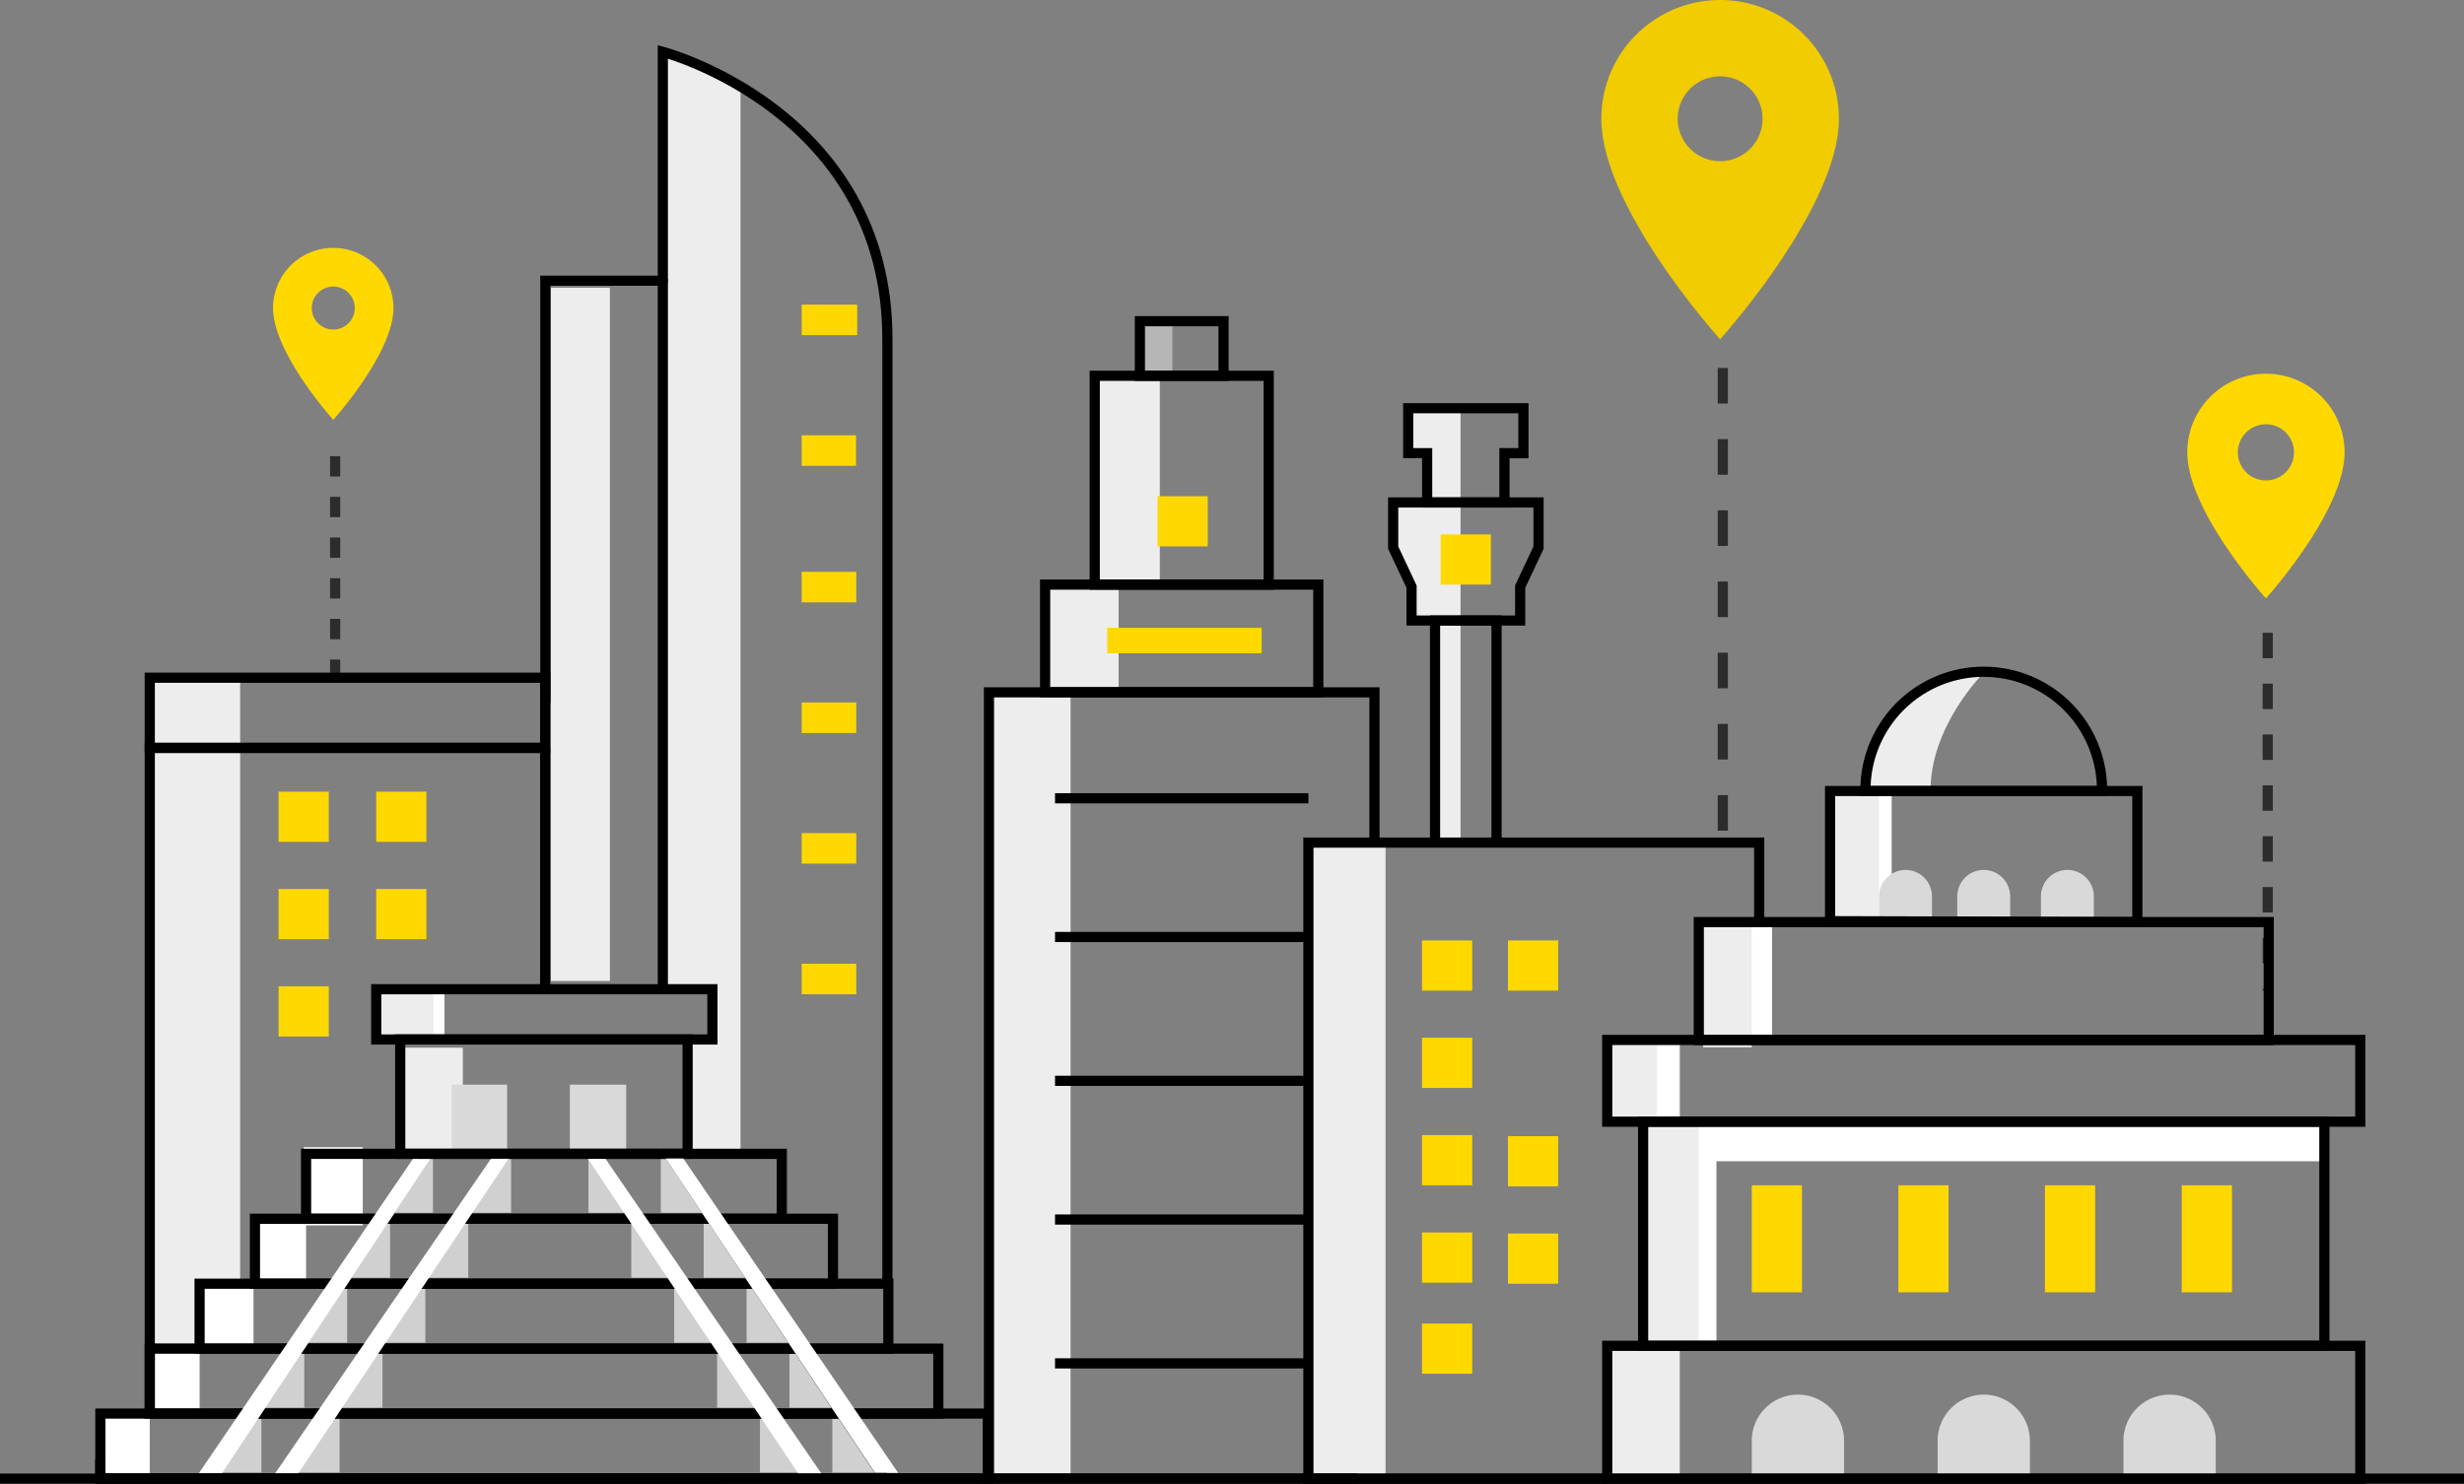 <svg xmlns="http://www.w3.org/2000/svg" width="484.424" height="291.783" viewBox="0 0 484.424 291.783">
  <rect x="0" y="0" width="484.424" height="291.783" fill="#808080" stroke="none"/>
  <g id="shape_about" transform="translate(-321.483 -1089.425)">
    <g id="OBJECTS" transform="translate(341.209 1099.625)">
      <g id="Group_58743" data-name="Group 58743" transform="translate(23.237 215.511)">
        <path id="Path_3828" d="M100.958,211.811v12.762h8.432Z" transform="translate(19.718 -160.722)" fill="#d0d0d0"/>
        <path id="Path_3827" d="M95.589,203.678v12.77h8.432Z" transform="translate(16.657 -165.359)" fill="#d0d0d0"/>
        <path id="Path_3826" d="M90.219,195.545v12.77h8.432Z" transform="translate(13.595 -169.997)" fill="#d0d0d0"/>
        <path id="Path_3824" d="M84.85,187.412v12.77h8.426Z" transform="translate(10.534 -174.634)" fill="#d0d0d0"/>
        <path id="Path_3825" d="M79.481,179.274v12.77h8.432Z" transform="translate(7.472 -179.274)" fill="#d0d0d0"/>
        <path id="Path_3828_00000109013726359536953410000008660165395218620581_" d="M91.894,211.811v12.762h8.432Z" transform="translate(14.55 -160.722)" fill="#d0d0d0"/>
        <path id="Path_3827_00000127737797485320224690000000316171348118052250_" d="M86.525,203.678v12.77h8.432Z" transform="translate(11.488 -165.359)" fill="#d0d0d0"/>
        <path id="Path_3826_00000083807221100266126330000007282586654572691645_" d="M81.155,195.545v12.77h8.432Z" transform="translate(8.427 -169.997)" fill="#d0d0d0"/>
        <path id="Path_3824_00000048503134330433283600000005228089595989261982_" d="M75.786,187.412v12.77h8.426Z" transform="translate(5.365 -174.634)" fill="#d0d0d0"/>
        <path id="Path_3825_00000091700871018945199980000012447105651403830447_" d="M70.416,179.274v12.77h8.432Z" transform="translate(2.303 -179.274)" fill="#d0d0d0"/>
        <path id="Path_3767" d="M42.321,211.811v12.762H33.889Z" transform="translate(-18.523 -160.722)" fill="#d0d0d0"/>
        <path id="Path_3823" d="M32.535,211.811v12.762H24.1Z" transform="translate(-24.103 -160.722)" fill="#d0d0d0"/>
        <path id="Path_3768" d="M47.692,203.678v12.77H39.26Z" transform="translate(-15.461 -165.359)" fill="#d0d0d0"/>
        <path id="Path_3822" d="M37.9,203.678v12.77H29.473Z" transform="translate(-21.041 -165.359)" fill="#d0d0d0"/>
        <path id="Path_3769" d="M53.061,195.545v12.77H44.629Z" transform="translate(-12.4 -169.997)" fill="#d0d0d0"/>
        <path id="Path_3821" d="M43.274,195.545v12.77H34.842Z" transform="translate(-17.98 -169.997)" fill="#d0d0d0"/>
        <path id="Path_3770" d="M58.43,187.412v12.77H50Z" transform="translate(-9.338 -174.634)" fill="#d0d0d0"/>
        <path id="Path_3819" d="M48.644,187.412v12.77H40.212Z" transform="translate(-14.918 -174.634)" fill="#d0d0d0"/>
        <path id="Path_3771" d="M63.8,179.274v12.77H55.368Z" transform="translate(-6.277 -179.274)" fill="#d0d0d0"/>
        <path id="Path_3820" d="M54.013,179.274v12.77H45.581Z" transform="translate(-11.857 -179.274)" fill="#d0d0d0"/>
      </g>
      <path id="Icon_material-location-on" data-name="Icon material-location-on" d="M19.333,3A11.824,11.824,0,0,0,7.5,14.833c0,8.875,11.833,21.975,11.833,21.975s11.833-13.1,11.833-21.975A11.824,11.824,0,0,0,19.333,3Zm0,16.059a4.226,4.226,0,1,1,4.226-4.226A4.228,4.228,0,0,1,19.333,19.059Z" transform="translate(26.463 35.544)" fill="#ffd800"/>
      <line id="Line_210" data-name="Line 210" y2="43.948" transform="translate(46.165 79.496)" fill="none" stroke="#2c2c2c" stroke-width="2" stroke-dasharray="4"/>
      <path id="Icon_material-location-on-2" data-name="Icon material-location-on" d="M22.961,3A15.45,15.45,0,0,0,7.5,18.462c0,11.6,15.461,28.714,15.461,28.714S38.423,30.058,38.423,18.462A15.45,15.45,0,0,0,22.961,3Zm0,20.984a5.522,5.522,0,1,1,5.522-5.522A5.524,5.524,0,0,1,22.961,23.984Z" transform="translate(402.797 60.291)" fill="#ffd800"/>
      <line id="Line_209" data-name="Line 209" y2="70.369" transform="translate(426.109 114.233)" fill="none" stroke="#2c2c2c" stroke-width="2" stroke-dasharray="5"/>
      <path id="Path_3837_00000136376970192763587660000014273684211683902614_" d="M65.725,68.577H77.314V204.9H65.725Z" transform="translate(22.866 -22.195)" fill="#ededed"/>
      <path id="Path_3837_00000136376970192763587660000014273684211683902614_2" data-name="Path_3837_00000136376970192763587660000014273684211683902614_" d="M65.725,68.577H83.362V199.126H65.725Z" transform="translate(-55.874 54.867)" fill="#ededed"/>
      <path id="Path_3837_00000172407616772494208070000016892682671387895173_" d="M47.313,165.989H58.9v20.868H47.313Z" transform="translate(12.368 29.835)" fill="#ededed"/>
      <path id="Path_3837_00000172407616772494208070000016892682671387895173_2" data-name="Path_3837_00000172407616772494208070000016892682671387895173_" d="M47.313,165.989H58.2V179.6H47.313Z" transform="translate(21.78 37.096)" fill="#d9d9d9"/>
      <path id="Path_3837_00000172407616772494208070000016892682671387895173_3" data-name="Path_3837_00000172407616772494208070000016892682671387895173_" d="M47.313,165.989H58.384V179.6H47.313Z" transform="translate(44.996 37.096)" fill="#d9d9d9"/>
      <path id="Path_3837_00000145749618358819105950000017518159500160272812_" d="M43.848,158.722H57.262v9.7H43.848Z" transform="translate(10.392 25.692)" fill="#fff"/>
      <path id="Path_3837_00000172407616772494208070000016892682671387895173_4" data-name="Path_3837_00000172407616772494208070000016892682671387895173_" d="M47.313,165.989H58.2v10.12H47.313Z" transform="translate(7.276 17.764)" fill="#ededed"/>
      <path id="Path_3837_00000051369594393740946290000007951837306483611052_" d="M34.78,178.451H46.369V193.82H34.78Z" transform="translate(5.222 36.941)" fill="#fff"/>
      <path id="Path_3837_00000019669593508572360440000011795198078279181698_" d="M28.481,187.112H38.819V200.82H28.481V187.112Z" transform="translate(1.63 41.879)" fill="#fff"/>
      <path id="Path_3837_00000067201136949603153790000002697685471769332097_" d="M21.732,195.357h10.6v12.621h-10.6Z" transform="translate(-2.218 46.58)" fill="#fff"/>
      <path id="Path_3837_00000023967536499360698540000002796128221918851003_" d="M15.493,203.676h9.8v12.769h-9.8Z" transform="translate(-5.775 51.324)" fill="#fff"/>
      <path id="Path_3837_00000056386225167768559390000015178269635301037243_" d="M9.3,212.088h9.716v12.769H9.3Z" transform="translate(-9.303 56.12)" fill="#fff"/>
      <path id="Path_3756" data-name="Path 3756" d="M95.012,48.073V257.958l-10.4.008V235.473l4.868.009V225.6H79.734V41.274A65.272,65.272,0,0,1,95.012,48.073Z" transform="translate(30.853 -41.274)" fill="#ededed"/>
      <path id="Path_3830" d="M180.064,156.19h1.591V112.925h-5.62V156.19h4.028" transform="translate(85.762 -0.42)" fill="#ededed"/>
      <path id="Path_3831" d="M179.764,120.927h4.659V97.7H171.18v8.881l3.611,7.684v6.661l4.963,0" transform="translate(82.994 -9.102)" fill="#ededed"/>
      <path id="Union_3" d="M176.787,104.429l.945-9.264h-4.671V85.9H183.35v18.523Z" transform="translate(84.066 -15.829)" fill="#ededed"/>
      <rect id="Rectangle_16571" width="14.413" height="44.072" transform="translate(303.314 209.922)" fill="#fff"/>
      <rect id="Rectangle_16572" width="14.413" height="25.784" transform="translate(296.108 254.444)" fill="#ededed"/>
      <rect id="Rectangle_16573" width="14.413" height="15.722" transform="translate(296.108 194.199)" fill="#fff"/>
      <rect id="Rectangle_16574" width="14.413" height="23.179" transform="translate(314.256 171.119)" fill="#fff"/>
      <rect id="Rectangle_16575" width="12.408" height="25.19" transform="translate(339.774 145.929)" fill="#fff"/>
      <path id="Path_3836" d="M127.893,107.991H141.88v21.155H127.893Z" transform="translate(58.313 -3.234)" fill="#ededed"/>
      <rect id="Rectangle_16560" width="12.795" height="40.201" transform="translate(195.499 64.556)" fill="#ededed"/>
      <rect id="Rectangle_16560-2" data-name="Rectangle_16560" width="5.847" height="10.991" transform="translate(204.92 53.565)" fill="#ededed" opacity="0.5"/>
      <path id="Path_3837" d="M120.167,121.483h16.677V275.768H120.167V121.483Z" transform="translate(53.907 4.459)" fill="#ededed"/>
      <path id="Path_3837_00000060711235797607631360000010867615403272220087_" d="M160.566,146.415h15.169V271.179H160.566Z" transform="translate(76.942 9.354)" fill="#ededed"/>
      <rect id="Rectangle_16525" width="133.509" height="8.23" transform="translate(304.389 209.922)" fill="#fff"/>
      <rect id="Rectangle_16525-2" data-name="Rectangle_16525" width="44.425" height="10.942" transform="translate(314.256 210.133) rotate(90)" fill="#ededed"/>
      <rect id="Rectangle_16525-3" data-name="Rectangle_16525" width="15.835" height="9.885" transform="translate(305.992 194.298) rotate(90)" fill="#ededed"/>
      <rect id="Rectangle_16525-4" data-name="Rectangle_16525" width="24.612" height="9.55" transform="translate(324.674 171.119) rotate(90)" fill="#ededed"/>
      <rect id="Rectangle_16525-5" data-name="Rectangle_16525" width="24.612" height="8.883" transform="translate(349.7 145.929) rotate(90)" fill="#ededed"/>
      <path id="Path_3838" d="M253.707,119.144s-10.646,10.564-10.453,23.383c-.047-.129-13.177,0-13.177,0s.231-13.676,10.363-19.5S253.707,119.144,253.707,119.144Z" transform="translate(116.575 2.948)" fill="#ededed"/>
      <g id="Group_69501" data-name="Group 69501" transform="translate(35.048 145.475)">
        <rect id="Rectangle_16524" width="9.869" height="9.869" fill="#ffd800"/>
        <rect id="Rectangle_16524-2" data-name="Rectangle_16524" width="9.869" height="9.869" transform="translate(19.188)" fill="#ffd800"/>
        <rect id="Rectangle_16529" width="9.869" height="9.869" transform="translate(0 19.139)" fill="#ffd800"/>
        <rect id="Rectangle_16529-2" data-name="Rectangle_16529" width="9.869" height="9.869" transform="translate(19.188 19.139)" fill="#ffd800"/>
        <rect id="Rectangle_16534" width="9.869" height="9.869" transform="translate(0 38.276)" fill="#ffd800"/>
      </g>
      <g id="Group_69502" data-name="Group 69502" transform="translate(259.845 174.734)">
        <rect id="Rectangle_16524-3" data-name="Rectangle_16524" width="9.869" height="9.869" fill="#ffd800"/>
        <rect id="Rectangle_16525-6" data-name="Rectangle_16525" width="9.869" height="9.869" transform="translate(16.897)" fill="#ffd800"/>
        <rect id="Rectangle_16529-3" data-name="Rectangle_16529" width="9.869" height="9.869" transform="translate(0 19.139)" fill="#ffd800"/>
        <rect id="Rectangle_16534-2" data-name="Rectangle_16534" width="9.869" height="9.869" transform="translate(0 38.276)" fill="#ffd800"/>
        <rect id="Rectangle_16536" width="9.869" height="9.869" transform="translate(0 57.417)" fill="#ffd800"/>
        <rect id="Rectangle_16537" width="9.869" height="9.869" transform="translate(16.897 57.629)" fill="#ffd800"/>
        <rect id="Rectangle_16537-2" data-name="Rectangle_16537" width="9.869" height="9.869" transform="translate(16.897 38.484)" fill="#ffd800"/>
        <rect id="Rectangle_16539" width="9.869" height="9.869" transform="translate(0 75.336)" fill="#ffd800"/>
      </g>
      <path id="Path_3789" d="M241.088,143.724a9.07,9.07,0,0,0-9.07,9.069h0v7.865H250.16v-7.865a9.07,9.07,0,0,0-9.07-9.069h0" transform="translate(92.657 120.319)" fill="#d9d9d9"/>
      <path id="Path_3817" d="M250.88,143.724a9.07,9.07,0,0,0-9.07,9.069h0v7.865h18.142v-7.865a9.07,9.07,0,0,0-9.07-9.069h0" transform="translate(119.402 120.319)" fill="#d9d9d9"/>
      <g id="Group_69503" data-name="Group 69503" transform="translate(324.675 160.864)">
        <rect id="Rectangle_16525-7" data-name="Rectangle_16525" width="9.869" height="21.045" transform="translate(0 62.014)" fill="#ffd800"/>
        <rect id="Rectangle_16525-8" data-name="Rectangle_16525" width="9.869" height="21.045" transform="translate(28.82 62.014)" fill="#ffd800"/>
        <rect id="Rectangle_16525-9" data-name="Rectangle_16525" width="9.869" height="21.045" transform="translate(57.639 62.014)" fill="#ffd800"/>
        <rect id="Rectangle_16525-10" data-name="Rectangle_16525" width="9.869" height="21.045" transform="translate(84.538 62.014)" fill="#ffd800"/>
        <path id="Path_3789-2" data-name="Path_3789" d="M237.218,143.724a5.2,5.2,0,0,0-5.2,5.2h0v4.51h10.4v-4.51a5.2,5.2,0,0,0-5.2-5.2h0" transform="translate(-206.993 -143.724)" fill="#d9d9d9"/>
        <path id="Path_3817-2" data-name="Path_3817" d="M247.01,143.724a5.2,5.2,0,0,0-5.2,5.2h0v4.51h10.4v-4.51a5.2,5.2,0,0,0-5.2-5.2h0" transform="translate(-201.409 -143.724)" fill="#d9d9d9"/>
        <path id="Path_3818" d="M257.486,143.724a5.2,5.2,0,0,0-5.2,5.2h0v4.51h10.4v-4.51a5.2,5.2,0,0,0-5.2-5.2h0" transform="translate(-195.437 -143.724)" fill="#d9d9d9"/>
      </g>
      <path id="Path_3818-2" data-name="Path_3818" d="M261.355,143.724a9.07,9.07,0,0,0-9.07,9.069h0v7.865h18.142v-7.865a9.07,9.07,0,0,0-9.07-9.069h0" transform="translate(145.463 120.319)" fill="#d9d9d9"/>
      <g id="Group_58725" data-name="Group 58725" transform="translate(0 0)">
        <line id="Line_214" x2="10.914" transform="translate(137.888 52.706)" fill="none" stroke="#ffd800" stroke-miterlimit="10" stroke-width="6"/>
        <line id="Line_215" x2="10.681" transform="translate(137.888 78.394)" fill="none" stroke="#ffd800" stroke-miterlimit="10" stroke-width="6"/>
        <line id="Line_216" x2="10.723" transform="translate(137.888 105.249)" fill="none" stroke="#ffd800" stroke-miterlimit="10" stroke-width="6"/>
        <line id="Line_217" x2="10.723" transform="translate(137.888 130.937)" fill="none" stroke="#ffd800" stroke-miterlimit="10" stroke-width="6"/>
        <line id="Line_218" x2="10.723" transform="translate(137.888 156.624)" fill="none" stroke="#ffd800" stroke-miterlimit="10" stroke-width="6"/>
        <line id="Line_219" x2="10.723" transform="translate(137.888 182.312)" fill="none" stroke="#ffd800" stroke-miterlimit="10" stroke-width="6"/>
        <path id="Path_3756-2" data-name="Path_3756" d="M188.512,156.163V112.492h-12.09v43.671" transform="translate(85.983 -0.667)" fill="none" stroke="#000" stroke-miterlimit="10" stroke-width="2"/>
        <path id="Path_3758" d="M195.713,85.9H173.062v8.837h3.724v9.691h15.2V94.74h3.724Z" transform="translate(84.067 -15.829)" fill="none" stroke="#000" stroke-miterlimit="10" stroke-width="2"/>
        <path id="Rectangle_16468_00000137130709597825398740000010546005759608599995_" d="M15.493,259.341v-130.9H93.228" transform="translate(-5.775 8.427)" fill="none" stroke="#000" stroke-miterlimit="10" stroke-width="2"/>
        <rect id="Rectangle_16556" width="77.735" height="13.803" transform="translate(9.718 123.066)" fill="none" stroke="#000" stroke-miterlimit="10" stroke-width="2"/>
        <path id="Path_3834_00000092417267899114886770000004970430580434100096_" d="M88.122,69.932h-23.1v82.762" transform="translate(22.467 -24.934)" fill="none" stroke="#000" stroke-linecap="round" stroke-width="2"/>
        <path id="Path_3762_00000124161263997706143490000013514929560146176162_" d="M79.734,225.6V41.274s44.149,11.591,44.149,56.446V283.505" transform="translate(30.853 -41.274)" fill="none" stroke="#000" stroke-linecap="round" stroke-width="2"/>
        <rect id="Rectangle_16501" width="16.452" height="10.735" transform="translate(204.374 52.96)" fill="none" stroke="#000" stroke-miterlimit="10" stroke-width="2"/>
        <rect id="Rectangle_16504" width="53.705" height="21.155" transform="translate(185.747 104.757)" fill="none" stroke="#000" stroke-miterlimit="10" stroke-width="2"/>
        <path id="Path_3839_00000178916585693965763110000010073848316573291435_" d="M193,276.075H120.569V121.483h75.788v30.083" transform="translate(54.137 4.459)" fill="none" stroke="#000" stroke-width="2"/>
        <line id="Line_223" x2="30.358" transform="translate(197.966 115.758)" fill="none" stroke="#ffd800" stroke-miterlimit="10" stroke-width="5"/>
        <path id="Path_3765" d="M56.722,179.275Z" transform="translate(17.733 37.411)" fill="none" stroke="#000" stroke-linecap="round" stroke-linejoin="round" stroke-width="2"/>
        <rect id="Rectangle_16515" width="93.529" height="12.77" transform="translate(40.449 216.692)" fill="none" stroke="#000" stroke-miterlimit="10" stroke-width="2"/>
        <rect id="Rectangle_16516" width="113.637" height="12.77" transform="translate(30.395 229.461)" fill="none" stroke="#000" stroke-miterlimit="10" stroke-width="2"/>
        <rect id="Rectangle_16517" width="135.403" height="12.77" transform="translate(19.514 242.231)" fill="none" stroke="#000" stroke-miterlimit="10" stroke-width="2"/>
        <rect id="Rectangle_16518" width="155.03" height="12.769" transform="translate(9.718 255)" fill="none" stroke="#000" stroke-miterlimit="10" stroke-width="2"/>
        <rect id="Rectangle_16519" width="174.464" height="12.77" transform="translate(0.002 267.77)" fill="none" stroke="#000" stroke-miterlimit="10" stroke-width="2"/>
        <path id="Rectangle_16520" d="M0,0H56.5V22.493H0Z" transform="translate(58.96 194.199)" fill="none" stroke="#000" stroke-width="2"/>
        <path id="Path_3766" d="M183.768,217.545v3.74L9.3,221.3V217.57" transform="translate(-9.304 59.231)" fill="none" stroke="#000" stroke-miterlimit="10" stroke-width="2"/>
        <path id="Path_3784" d="M219.24,265.392H160.566V140.305h88.621v15.626" transform="translate(76.942 15.191)" fill="none" stroke="#000" stroke-width="2"/>
        <path id="Path_3788" d="M230.316,142.354a23.254,23.254,0,1,1,46.507-.385c0,.129,0,.256,0,.385Z" transform="translate(116.711 2.991)" fill="none" stroke="#000" stroke-miterlimit="10" stroke-width="2"/>
        <rect id="Rectangle_16548" width="133.934" height="44.072" transform="translate(303.314 210.374)" fill="none" stroke="#000" stroke-miterlimit="10" stroke-width="2"/>
        <rect id="Rectangle_16549" width="112.049" height="23.179" transform="translate(314.256 171.119)" fill="none" stroke="#000" stroke-miterlimit="10" stroke-width="2"/>
        <path id="Path_3794" d="M279.973,133.841H225.885v25.594c.342-.016,60.408.182,60.408.182V133.841Z" transform="translate(114.185 11.505)" fill="none" stroke="#000" stroke-miterlimit="10" stroke-width="2"/>
        <rect id="Rectangle_16550" width="148.057" height="16.075" transform="translate(296.253 194.298)" fill="none" stroke="#000" stroke-miterlimit="10" stroke-width="2"/>
        <rect id="Rectangle_16551" width="148.057" height="26.139" transform="translate(296.253 254.444)" fill="none" stroke="#000" stroke-miterlimit="10" stroke-width="2"/>
        <rect id="Rectangle_16521" width="66.092" height="9.884" transform="translate(54.24 184.324)" fill="none" stroke="#000" stroke-miterlimit="10" stroke-width="2"/>
        <line id="Line_206" data-name="Line 206" y2="47.455" transform="translate(87.453 136.869)" fill="none" stroke="#000" stroke-miterlimit="10" stroke-width="2"/>
        <path id="Path_5302" data-name="Path 5302" d="M12381.1,1553.15l-42.78,64.4" transform="translate(-12316.642 -1336.695)" fill="none" stroke="#000" stroke-width="2"/>
        <path id="Path_5303" data-name="Path 5303" d="M12338.317,1553.15l42.78,64.4" transform="translate(-12226.705 -1336.695)" fill="none" stroke="#000" stroke-width="2"/>
        <path id="Path_5304" data-name="Path 5304" d="M12381.1,1553.15l-42.78,64.4" transform="translate(-12301.651 -1336.695)" fill="none" stroke="#000" stroke-width="2"/>
        <path id="Path_5305" data-name="Path 5305" d="M12338.317,1553.15l42.78,64.4" transform="translate(-12241.694 -1336.695)" fill="none" stroke="#000" stroke-width="2"/>
        <line id="Line_225" x2="49.815" transform="translate(187.693 146.776)" fill="none" stroke="#000" stroke-miterlimit="10" stroke-width="2"/>
        <line id="Line_227" x2="49.815" transform="translate(187.693 174.052)" fill="none" stroke="#000" stroke-miterlimit="10" stroke-width="2"/>
        <line id="Line_229" x2="49.815" transform="translate(187.693 202.337)" fill="none" stroke="#000" stroke-miterlimit="10" stroke-width="2"/>
        <line id="Line_231" x2="49.815" transform="translate(187.693 229.611)" fill="none" stroke="#000" stroke-miterlimit="10" stroke-width="2"/>
        <line id="Line_233" x2="49.815" transform="translate(187.693 257.896)" fill="none" stroke="#000" stroke-miterlimit="10" stroke-width="2"/>
        <g id="Group_70113" data-name="Group 70113" transform="translate(195.5 63.696)">
          <rect id="Rectangle_16503" width="34.2" height="41.06" fill="none" stroke="#000" stroke-miterlimit="10" stroke-width="2"/>
          <rect id="Rectangle_16525-11" data-name="Rectangle_16525" width="9.869" height="9.869" transform="translate(12.344 23.68)" fill="#ffd800"/>
        </g>
        <g id="Group_70112" data-name="Group 70112" transform="translate(254.174 88.596)">
          <path id="Path_3757" d="M171.18,97.7v8.881l3.611,7.684v6.661h21.354v-6.661l3.611-7.684V97.7Z" transform="translate(-171.18 -97.698)" fill="none" stroke="#000" stroke-miterlimit="10" stroke-width="2"/>
          <rect id="Rectangle_16525-12" data-name="Rectangle_16525" width="9.869" height="9.869" transform="translate(9.342 6.293)" fill="#ffd800"/>
        </g>
      </g>
      <path id="Path_113651" data-name="Path 113651" d="M2359.875,1334h3.453l-40.964,61.776h-4.553Z" transform="translate(-2298.427 -1116.304)" fill="#fff"/>
      <path id="Path_113652" data-name="Path 113652" d="M2320.679,1333.923h-3.453l41.134,61.814h4.553Z" transform="translate(-2206.069 -1116.312)" fill="#fff"/>
      <path id="Path_113653" data-name="Path 113653" d="M2359.7,1333.966h3.453l-41.32,61.858h-4.553Z" transform="translate(-2282.909 -1116.308)" fill="#fff"/>
      <path id="Path_113654" data-name="Path 113654" d="M2319.609,1333.979h-3.453l41.32,61.858h4.553Z" transform="translate(-2220.29 -1116.306)" fill="#fff"/>
    </g>
    <path id="Path_3757-2" data-name="Path 3757" d="M-.017-.306H484.407" transform="translate(321.5 1380.491)" fill="none" stroke="#000" stroke-width="2"/>
    <path id="Icon_material-location-on-3" data-name="Icon material-location-on" d="M30.853,3A23.336,23.336,0,0,0,7.5,26.353c0,17.515,23.353,43.37,23.353,43.37s23.353-25.855,23.353-43.37A23.336,23.336,0,0,0,30.853,3Zm0,31.694a8.34,8.34,0,1,1,8.34-8.34A8.343,8.343,0,0,1,30.853,34.694Z" transform="translate(628.809 1086.425)" fill="#f0cc00"/>
    <line id="Line_208" data-name="Line 208" y2="92.633" transform="translate(660.191 1161.777)" fill="none" stroke="#2c2c2c" stroke-width="2" stroke-dasharray="7"/>
  </g>
</svg>
